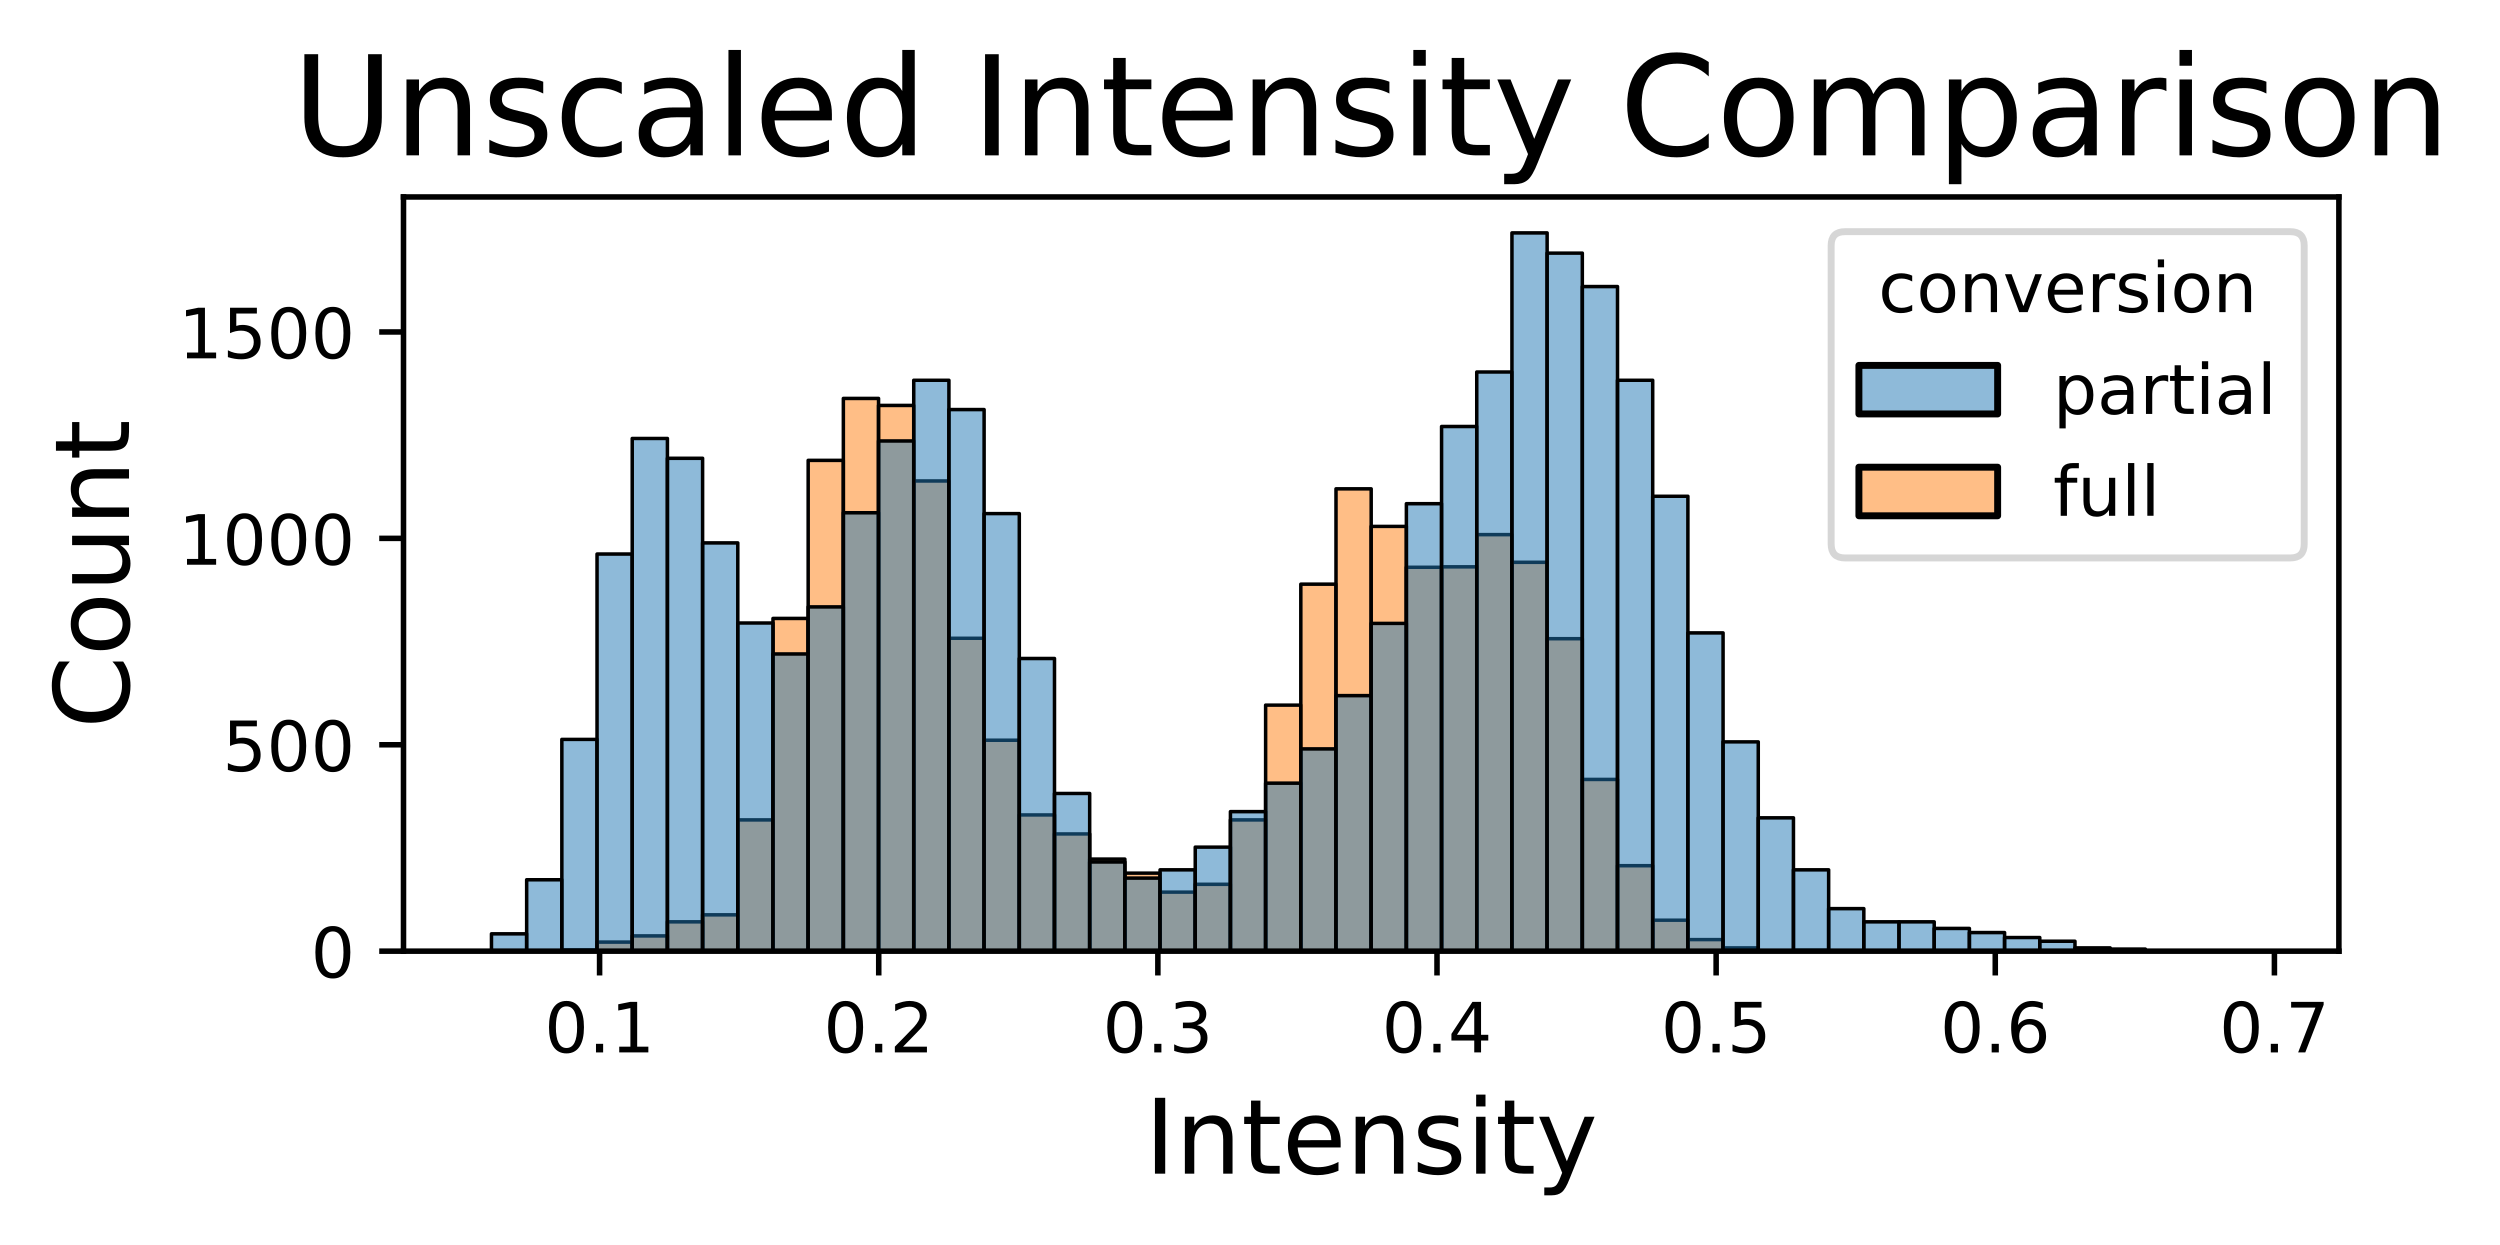 <?xml version="1.0" encoding="utf-8" standalone="no"?>
<!DOCTYPE svg PUBLIC "-//W3C//DTD SVG 1.1//EN"
  "http://www.w3.org/Graphics/SVG/1.1/DTD/svg11.dtd">
<!-- Created with matplotlib (https://matplotlib.org/) -->
<svg height="179.512pt" version="1.1" viewBox="0 0 360.394 179.512" width="360.394pt" xmlns="http://www.w3.org/2000/svg" xmlns:xlink="http://www.w3.org/1999/xlink">
 <defs>
  <style type="text/css">*{stroke-linecap:butt;stroke-linejoin:round;}</style>
 </defs>
 <g id="figure_1">
  <g id="patch_1">
   <path d="M 0 179.512 
L 360.394 179.512 
L 360.394 0 
L 0 0 
z
" style="fill:#ffffff;"/>
  </g>
  <g id="axes_1">
   <g id="patch_2">
    <path d="M 58.167 137.117 
L 337.167 137.117 
L 337.167 28.397 
L 58.167 28.397 
z
" style="fill:#ffffff;"/>
   </g>
   <g id="patch_3">
    <path clip-path="url(#pcceae1258a)" d="M 70.849 137.117 
L 75.922 137.117 
L 75.922 137.117 
L 70.849 137.117 
z
" style="fill:#ff7f0e;fill-opacity:0.5;stroke:#000000;stroke-linejoin:miter;stroke-width:0.507;"/>
   </g>
   <g id="patch_4">
    <path clip-path="url(#pcceae1258a)" d="M 75.922 137.117 
L 80.994 137.117 
L 80.994 137.117 
L 75.922 137.117 
z
" style="fill:#ff7f0e;fill-opacity:0.5;stroke:#000000;stroke-linejoin:miter;stroke-width:0.507;"/>
   </g>
   <g id="patch_5">
    <path clip-path="url(#pcceae1258a)" d="M 80.994 137.117 
L 86.067 137.117 
L 86.067 136.938 
L 80.994 136.938 
z
" style="fill:#ff7f0e;fill-opacity:0.5;stroke:#000000;stroke-linejoin:miter;stroke-width:0.507;"/>
   </g>
   <g id="patch_6">
    <path clip-path="url(#pcceae1258a)" d="M 86.067 137.117 
L 91.14 137.117 
L 91.14 135.808 
L 86.067 135.808 
z
" style="fill:#ff7f0e;fill-opacity:0.5;stroke:#000000;stroke-linejoin:miter;stroke-width:0.507;"/>
   </g>
   <g id="patch_7">
    <path clip-path="url(#pcceae1258a)" d="M 91.14 137.117 
L 96.213 137.117 
L 96.213 134.915 
L 91.14 134.915 
z
" style="fill:#ff7f0e;fill-opacity:0.5;stroke:#000000;stroke-linejoin:miter;stroke-width:0.507;"/>
   </g>
   <g id="patch_8">
    <path clip-path="url(#pcceae1258a)" d="M 96.213 137.117 
L 101.285 137.117 
L 101.285 132.892 
L 96.213 132.892 
z
" style="fill:#ff7f0e;fill-opacity:0.5;stroke:#000000;stroke-linejoin:miter;stroke-width:0.507;"/>
   </g>
   <g id="patch_9">
    <path clip-path="url(#pcceae1258a)" d="M 101.285 137.117 
L 106.358 137.117 
L 106.358 131.88 
L 101.285 131.88 
z
" style="fill:#ff7f0e;fill-opacity:0.5;stroke:#000000;stroke-linejoin:miter;stroke-width:0.507;"/>
   </g>
   <g id="patch_10">
    <path clip-path="url(#pcceae1258a)" d="M 106.358 137.117 
L 111.431 137.117 
L 111.431 118.194 
L 106.358 118.194 
z
" style="fill:#ff7f0e;fill-opacity:0.5;stroke:#000000;stroke-linejoin:miter;stroke-width:0.507;"/>
   </g>
   <g id="patch_11">
    <path clip-path="url(#pcceae1258a)" d="M 111.431 137.117 
L 116.504 137.117 
L 116.504 89.154 
L 111.431 89.154 
z
" style="fill:#ff7f0e;fill-opacity:0.5;stroke:#000000;stroke-linejoin:miter;stroke-width:0.507;"/>
   </g>
   <g id="patch_12">
    <path clip-path="url(#pcceae1258a)" d="M 116.504 137.117 
L 121.576 137.117 
L 121.576 66.363 
L 116.504 66.363 
z
" style="fill:#ff7f0e;fill-opacity:0.5;stroke:#000000;stroke-linejoin:miter;stroke-width:0.507;"/>
   </g>
   <g id="patch_13">
    <path clip-path="url(#pcceae1258a)" d="M 121.576 137.117 
L 126.649 137.117 
L 126.649 57.436 
L 121.576 57.436 
z
" style="fill:#ff7f0e;fill-opacity:0.5;stroke:#000000;stroke-linejoin:miter;stroke-width:0.507;"/>
   </g>
   <g id="patch_14">
    <path clip-path="url(#pcceae1258a)" d="M 126.649 137.117 
L 131.722 137.117 
L 131.722 58.448 
L 126.649 58.448 
z
" style="fill:#ff7f0e;fill-opacity:0.5;stroke:#000000;stroke-linejoin:miter;stroke-width:0.507;"/>
   </g>
   <g id="patch_15">
    <path clip-path="url(#pcceae1258a)" d="M 131.722 137.117 
L 136.794 137.117 
L 136.794 69.338 
L 131.722 69.338 
z
" style="fill:#ff7f0e;fill-opacity:0.5;stroke:#000000;stroke-linejoin:miter;stroke-width:0.507;"/>
   </g>
   <g id="patch_16">
    <path clip-path="url(#pcceae1258a)" d="M 136.794 137.117 
L 141.867 137.117 
L 141.867 92.01 
L 136.794 92.01 
z
" style="fill:#ff7f0e;fill-opacity:0.5;stroke:#000000;stroke-linejoin:miter;stroke-width:0.507;"/>
   </g>
   <g id="patch_17">
    <path clip-path="url(#pcceae1258a)" d="M 141.867 137.117 
L 146.94 137.117 
L 146.94 106.709 
L 141.867 106.709 
z
" style="fill:#ff7f0e;fill-opacity:0.5;stroke:#000000;stroke-linejoin:miter;stroke-width:0.507;"/>
   </g>
   <g id="patch_18">
    <path clip-path="url(#pcceae1258a)" d="M 146.94 137.117 
L 152.013 137.117 
L 152.013 117.479 
L 146.94 117.479 
z
" style="fill:#ff7f0e;fill-opacity:0.5;stroke:#000000;stroke-linejoin:miter;stroke-width:0.507;"/>
   </g>
   <g id="patch_19">
    <path clip-path="url(#pcceae1258a)" d="M 152.013 137.117 
L 157.085 137.117 
L 157.085 120.217 
L 152.013 120.217 
z
" style="fill:#ff7f0e;fill-opacity:0.5;stroke:#000000;stroke-linejoin:miter;stroke-width:0.507;"/>
   </g>
   <g id="patch_20">
    <path clip-path="url(#pcceae1258a)" d="M 157.085 137.117 
L 162.158 137.117 
L 162.158 123.847 
L 157.085 123.847 
z
" style="fill:#ff7f0e;fill-opacity:0.5;stroke:#000000;stroke-linejoin:miter;stroke-width:0.507;"/>
   </g>
   <g id="patch_21">
    <path clip-path="url(#pcceae1258a)" d="M 162.158 137.117 
L 167.231 137.117 
L 167.231 125.87 
L 162.158 125.87 
z
" style="fill:#ff7f0e;fill-opacity:0.5;stroke:#000000;stroke-linejoin:miter;stroke-width:0.507;"/>
   </g>
   <g id="patch_22">
    <path clip-path="url(#pcceae1258a)" d="M 167.231 137.117 
L 172.304 137.117 
L 172.304 128.607 
L 167.231 128.607 
z
" style="fill:#ff7f0e;fill-opacity:0.5;stroke:#000000;stroke-linejoin:miter;stroke-width:0.507;"/>
   </g>
   <g id="patch_23">
    <path clip-path="url(#pcceae1258a)" d="M 172.304 137.117 
L 177.376 137.117 
L 177.376 127.477 
L 172.304 127.477 
z
" style="fill:#ff7f0e;fill-opacity:0.5;stroke:#000000;stroke-linejoin:miter;stroke-width:0.507;"/>
   </g>
   <g id="patch_24">
    <path clip-path="url(#pcceae1258a)" d="M 177.376 137.117 
L 182.449 137.117 
L 182.449 118.194 
L 177.376 118.194 
z
" style="fill:#ff7f0e;fill-opacity:0.5;stroke:#000000;stroke-linejoin:miter;stroke-width:0.507;"/>
   </g>
   <g id="patch_25">
    <path clip-path="url(#pcceae1258a)" d="M 182.449 137.117 
L 187.522 137.117 
L 187.522 101.65 
L 182.449 101.65 
z
" style="fill:#ff7f0e;fill-opacity:0.5;stroke:#000000;stroke-linejoin:miter;stroke-width:0.507;"/>
   </g>
   <g id="patch_26">
    <path clip-path="url(#pcceae1258a)" d="M 187.522 137.117 
L 192.594 137.117 
L 192.594 84.215 
L 187.522 84.215 
z
" style="fill:#ff7f0e;fill-opacity:0.5;stroke:#000000;stroke-linejoin:miter;stroke-width:0.507;"/>
   </g>
   <g id="patch_27">
    <path clip-path="url(#pcceae1258a)" d="M 192.594 137.117 
L 197.667 137.117 
L 197.667 70.469 
L 192.594 70.469 
z
" style="fill:#ff7f0e;fill-opacity:0.5;stroke:#000000;stroke-linejoin:miter;stroke-width:0.507;"/>
   </g>
   <g id="patch_28">
    <path clip-path="url(#pcceae1258a)" d="M 197.667 137.117 
L 202.74 137.117 
L 202.74 75.884 
L 197.667 75.884 
z
" style="fill:#ff7f0e;fill-opacity:0.5;stroke:#000000;stroke-linejoin:miter;stroke-width:0.507;"/>
   </g>
   <g id="patch_29">
    <path clip-path="url(#pcceae1258a)" d="M 202.74 137.117 
L 207.813 137.117 
L 207.813 81.775 
L 202.74 81.775 
z
" style="fill:#ff7f0e;fill-opacity:0.5;stroke:#000000;stroke-linejoin:miter;stroke-width:0.507;"/>
   </g>
   <g id="patch_30">
    <path clip-path="url(#pcceae1258a)" d="M 207.813 137.117 
L 212.885 137.117 
L 212.885 81.715 
L 207.813 81.715 
z
" style="fill:#ff7f0e;fill-opacity:0.5;stroke:#000000;stroke-linejoin:miter;stroke-width:0.507;"/>
   </g>
   <g id="patch_31">
    <path clip-path="url(#pcceae1258a)" d="M 212.885 137.117 
L 217.958 137.117 
L 217.958 77.074 
L 212.885 77.074 
z
" style="fill:#ff7f0e;fill-opacity:0.5;stroke:#000000;stroke-linejoin:miter;stroke-width:0.507;"/>
   </g>
   <g id="patch_32">
    <path clip-path="url(#pcceae1258a)" d="M 217.958 137.117 
L 223.031 137.117 
L 223.031 81.061 
L 217.958 81.061 
z
" style="fill:#ff7f0e;fill-opacity:0.5;stroke:#000000;stroke-linejoin:miter;stroke-width:0.507;"/>
   </g>
   <g id="patch_33">
    <path clip-path="url(#pcceae1258a)" d="M 223.031 137.117 
L 228.104 137.117 
L 228.104 92.07 
L 223.031 92.07 
z
" style="fill:#ff7f0e;fill-opacity:0.5;stroke:#000000;stroke-linejoin:miter;stroke-width:0.507;"/>
   </g>
   <g id="patch_34">
    <path clip-path="url(#pcceae1258a)" d="M 228.104 137.117 
L 233.176 137.117 
L 233.176 112.362 
L 228.104 112.362 
z
" style="fill:#ff7f0e;fill-opacity:0.5;stroke:#000000;stroke-linejoin:miter;stroke-width:0.507;"/>
   </g>
   <g id="patch_35">
    <path clip-path="url(#pcceae1258a)" d="M 233.176 137.117 
L 238.249 137.117 
L 238.249 124.799 
L 233.176 124.799 
z
" style="fill:#ff7f0e;fill-opacity:0.5;stroke:#000000;stroke-linejoin:miter;stroke-width:0.507;"/>
   </g>
   <g id="patch_36">
    <path clip-path="url(#pcceae1258a)" d="M 238.249 137.117 
L 243.322 137.117 
L 243.322 132.654 
L 238.249 132.654 
z
" style="fill:#ff7f0e;fill-opacity:0.5;stroke:#000000;stroke-linejoin:miter;stroke-width:0.507;"/>
   </g>
   <g id="patch_37">
    <path clip-path="url(#pcceae1258a)" d="M 243.322 137.117 
L 248.394 137.117 
L 248.394 135.451 
L 243.322 135.451 
z
" style="fill:#ff7f0e;fill-opacity:0.5;stroke:#000000;stroke-linejoin:miter;stroke-width:0.507;"/>
   </g>
   <g id="patch_38">
    <path clip-path="url(#pcceae1258a)" d="M 248.394 137.117 
L 253.467 137.117 
L 253.467 136.641 
L 248.394 136.641 
z
" style="fill:#ff7f0e;fill-opacity:0.5;stroke:#000000;stroke-linejoin:miter;stroke-width:0.507;"/>
   </g>
   <g id="patch_39">
    <path clip-path="url(#pcceae1258a)" d="M 253.467 137.117 
L 258.54 137.117 
L 258.54 137.057 
L 253.467 137.057 
z
" style="fill:#ff7f0e;fill-opacity:0.5;stroke:#000000;stroke-linejoin:miter;stroke-width:0.507;"/>
   </g>
   <g id="patch_40">
    <path clip-path="url(#pcceae1258a)" d="M 258.54 137.117 
L 263.613 137.117 
L 263.613 136.998 
L 258.54 136.998 
z
" style="fill:#ff7f0e;fill-opacity:0.5;stroke:#000000;stroke-linejoin:miter;stroke-width:0.507;"/>
   </g>
   <g id="patch_41">
    <path clip-path="url(#pcceae1258a)" d="M 263.613 137.117 
L 268.685 137.117 
L 268.685 137.117 
L 263.613 137.117 
z
" style="fill:#ff7f0e;fill-opacity:0.5;stroke:#000000;stroke-linejoin:miter;stroke-width:0.507;"/>
   </g>
   <g id="patch_42">
    <path clip-path="url(#pcceae1258a)" d="M 268.685 137.117 
L 273.758 137.117 
L 273.758 137.117 
L 268.685 137.117 
z
" style="fill:#ff7f0e;fill-opacity:0.5;stroke:#000000;stroke-linejoin:miter;stroke-width:0.507;"/>
   </g>
   <g id="patch_43">
    <path clip-path="url(#pcceae1258a)" d="M 273.758 137.117 
L 278.831 137.117 
L 278.831 137.117 
L 273.758 137.117 
z
" style="fill:#ff7f0e;fill-opacity:0.5;stroke:#000000;stroke-linejoin:miter;stroke-width:0.507;"/>
   </g>
   <g id="patch_44">
    <path clip-path="url(#pcceae1258a)" d="M 278.831 137.117 
L 283.904 137.117 
L 283.904 137.117 
L 278.831 137.117 
z
" style="fill:#ff7f0e;fill-opacity:0.5;stroke:#000000;stroke-linejoin:miter;stroke-width:0.507;"/>
   </g>
   <g id="patch_45">
    <path clip-path="url(#pcceae1258a)" d="M 283.904 137.117 
L 288.976 137.117 
L 288.976 137.057 
L 283.904 137.057 
z
" style="fill:#ff7f0e;fill-opacity:0.5;stroke:#000000;stroke-linejoin:miter;stroke-width:0.507;"/>
   </g>
   <g id="patch_46">
    <path clip-path="url(#pcceae1258a)" d="M 288.976 137.117 
L 294.049 137.117 
L 294.049 137.117 
L 288.976 137.117 
z
" style="fill:#ff7f0e;fill-opacity:0.5;stroke:#000000;stroke-linejoin:miter;stroke-width:0.507;"/>
   </g>
   <g id="patch_47">
    <path clip-path="url(#pcceae1258a)" d="M 294.049 137.117 
L 299.122 137.117 
L 299.122 137.117 
L 294.049 137.117 
z
" style="fill:#ff7f0e;fill-opacity:0.5;stroke:#000000;stroke-linejoin:miter;stroke-width:0.507;"/>
   </g>
   <g id="patch_48">
    <path clip-path="url(#pcceae1258a)" d="M 299.122 137.117 
L 304.194 137.117 
L 304.194 137.117 
L 299.122 137.117 
z
" style="fill:#ff7f0e;fill-opacity:0.5;stroke:#000000;stroke-linejoin:miter;stroke-width:0.507;"/>
   </g>
   <g id="patch_49">
    <path clip-path="url(#pcceae1258a)" d="M 304.194 137.117 
L 309.267 137.117 
L 309.267 137.117 
L 304.194 137.117 
z
" style="fill:#ff7f0e;fill-opacity:0.5;stroke:#000000;stroke-linejoin:miter;stroke-width:0.507;"/>
   </g>
   <g id="patch_50">
    <path clip-path="url(#pcceae1258a)" d="M 309.267 137.117 
L 314.34 137.117 
L 314.34 137.117 
L 309.267 137.117 
z
" style="fill:#ff7f0e;fill-opacity:0.5;stroke:#000000;stroke-linejoin:miter;stroke-width:0.507;"/>
   </g>
   <g id="patch_51">
    <path clip-path="url(#pcceae1258a)" d="M 314.34 137.117 
L 319.413 137.117 
L 319.413 137.117 
L 314.34 137.117 
z
" style="fill:#ff7f0e;fill-opacity:0.5;stroke:#000000;stroke-linejoin:miter;stroke-width:0.507;"/>
   </g>
   <g id="patch_52">
    <path clip-path="url(#pcceae1258a)" d="M 319.413 137.117 
L 324.485 137.117 
L 324.485 137.117 
L 319.413 137.117 
z
" style="fill:#ff7f0e;fill-opacity:0.5;stroke:#000000;stroke-linejoin:miter;stroke-width:0.507;"/>
   </g>
   <g id="patch_53">
    <path clip-path="url(#pcceae1258a)" d="M 70.849 137.117 
L 75.922 137.117 
L 75.922 134.618 
L 70.849 134.618 
z
" style="fill:#1f77b4;fill-opacity:0.5;stroke:#000000;stroke-linejoin:miter;stroke-width:0.507;"/>
   </g>
   <g id="patch_54">
    <path clip-path="url(#pcceae1258a)" d="M 75.922 137.117 
L 80.994 137.117 
L 80.994 126.822 
L 75.922 126.822 
z
" style="fill:#1f77b4;fill-opacity:0.5;stroke:#000000;stroke-linejoin:miter;stroke-width:0.507;"/>
   </g>
   <g id="patch_55">
    <path clip-path="url(#pcceae1258a)" d="M 80.994 137.117 
L 86.067 137.117 
L 86.067 106.59 
L 80.994 106.59 
z
" style="fill:#1f77b4;fill-opacity:0.5;stroke:#000000;stroke-linejoin:miter;stroke-width:0.507;"/>
   </g>
   <g id="patch_56">
    <path clip-path="url(#pcceae1258a)" d="M 86.067 137.117 
L 91.14 137.117 
L 91.14 79.871 
L 86.067 79.871 
z
" style="fill:#1f77b4;fill-opacity:0.5;stroke:#000000;stroke-linejoin:miter;stroke-width:0.507;"/>
   </g>
   <g id="patch_57">
    <path clip-path="url(#pcceae1258a)" d="M 91.14 137.117 
L 96.213 137.117 
L 96.213 63.209 
L 91.14 63.209 
z
" style="fill:#1f77b4;fill-opacity:0.5;stroke:#000000;stroke-linejoin:miter;stroke-width:0.507;"/>
   </g>
   <g id="patch_58">
    <path clip-path="url(#pcceae1258a)" d="M 96.213 137.117 
L 101.285 137.117 
L 101.285 66.065 
L 96.213 66.065 
z
" style="fill:#1f77b4;fill-opacity:0.5;stroke:#000000;stroke-linejoin:miter;stroke-width:0.507;"/>
   </g>
   <g id="patch_59">
    <path clip-path="url(#pcceae1258a)" d="M 101.285 137.117 
L 106.358 137.117 
L 106.358 78.264 
L 101.285 78.264 
z
" style="fill:#1f77b4;fill-opacity:0.5;stroke:#000000;stroke-linejoin:miter;stroke-width:0.507;"/>
   </g>
   <g id="patch_60">
    <path clip-path="url(#pcceae1258a)" d="M 106.358 137.117 
L 111.431 137.117 
L 111.431 89.809 
L 106.358 89.809 
z
" style="fill:#1f77b4;fill-opacity:0.5;stroke:#000000;stroke-linejoin:miter;stroke-width:0.507;"/>
   </g>
   <g id="patch_61">
    <path clip-path="url(#pcceae1258a)" d="M 111.431 137.117 
L 116.504 137.117 
L 116.504 94.272 
L 111.431 94.272 
z
" style="fill:#1f77b4;fill-opacity:0.5;stroke:#000000;stroke-linejoin:miter;stroke-width:0.507;"/>
   </g>
   <g id="patch_62">
    <path clip-path="url(#pcceae1258a)" d="M 116.504 137.117 
L 121.576 137.117 
L 121.576 87.488 
L 116.504 87.488 
z
" style="fill:#1f77b4;fill-opacity:0.5;stroke:#000000;stroke-linejoin:miter;stroke-width:0.507;"/>
   </g>
   <g id="patch_63">
    <path clip-path="url(#pcceae1258a)" d="M 121.576 137.117 
L 126.649 137.117 
L 126.649 73.92 
L 121.576 73.92 
z
" style="fill:#1f77b4;fill-opacity:0.5;stroke:#000000;stroke-linejoin:miter;stroke-width:0.507;"/>
   </g>
   <g id="patch_64">
    <path clip-path="url(#pcceae1258a)" d="M 126.649 137.117 
L 131.722 137.117 
L 131.722 63.566 
L 126.649 63.566 
z
" style="fill:#1f77b4;fill-opacity:0.5;stroke:#000000;stroke-linejoin:miter;stroke-width:0.507;"/>
   </g>
   <g id="patch_65">
    <path clip-path="url(#pcceae1258a)" d="M 131.722 137.117 
L 136.794 137.117 
L 136.794 54.818 
L 131.722 54.818 
z
" style="fill:#1f77b4;fill-opacity:0.5;stroke:#000000;stroke-linejoin:miter;stroke-width:0.507;"/>
   </g>
   <g id="patch_66">
    <path clip-path="url(#pcceae1258a)" d="M 136.794 137.117 
L 141.867 137.117 
L 141.867 59.043 
L 136.794 59.043 
z
" style="fill:#1f77b4;fill-opacity:0.5;stroke:#000000;stroke-linejoin:miter;stroke-width:0.507;"/>
   </g>
   <g id="patch_67">
    <path clip-path="url(#pcceae1258a)" d="M 141.867 137.117 
L 146.94 137.117 
L 146.94 74.039 
L 141.867 74.039 
z
" style="fill:#1f77b4;fill-opacity:0.5;stroke:#000000;stroke-linejoin:miter;stroke-width:0.507;"/>
   </g>
   <g id="patch_68">
    <path clip-path="url(#pcceae1258a)" d="M 146.94 137.117 
L 152.013 137.117 
L 152.013 94.926 
L 146.94 94.926 
z
" style="fill:#1f77b4;fill-opacity:0.5;stroke:#000000;stroke-linejoin:miter;stroke-width:0.507;"/>
   </g>
   <g id="patch_69">
    <path clip-path="url(#pcceae1258a)" d="M 152.013 137.117 
L 157.085 137.117 
L 157.085 114.385 
L 152.013 114.385 
z
" style="fill:#1f77b4;fill-opacity:0.5;stroke:#000000;stroke-linejoin:miter;stroke-width:0.507;"/>
   </g>
   <g id="patch_70">
    <path clip-path="url(#pcceae1258a)" d="M 157.085 137.117 
L 162.158 137.117 
L 162.158 124.263 
L 157.085 124.263 
z
" style="fill:#1f77b4;fill-opacity:0.5;stroke:#000000;stroke-linejoin:miter;stroke-width:0.507;"/>
   </g>
   <g id="patch_71">
    <path clip-path="url(#pcceae1258a)" d="M 162.158 137.117 
L 167.231 137.117 
L 167.231 126.584 
L 162.158 126.584 
z
" style="fill:#1f77b4;fill-opacity:0.5;stroke:#000000;stroke-linejoin:miter;stroke-width:0.507;"/>
   </g>
   <g id="patch_72">
    <path clip-path="url(#pcceae1258a)" d="M 167.231 137.117 
L 172.304 137.117 
L 172.304 125.394 
L 167.231 125.394 
z
" style="fill:#1f77b4;fill-opacity:0.5;stroke:#000000;stroke-linejoin:miter;stroke-width:0.507;"/>
   </g>
   <g id="patch_73">
    <path clip-path="url(#pcceae1258a)" d="M 172.304 137.117 
L 177.376 137.117 
L 177.376 122.121 
L 172.304 122.121 
z
" style="fill:#1f77b4;fill-opacity:0.5;stroke:#000000;stroke-linejoin:miter;stroke-width:0.507;"/>
   </g>
   <g id="patch_74">
    <path clip-path="url(#pcceae1258a)" d="M 177.376 137.117 
L 182.449 137.117 
L 182.449 117.003 
L 177.376 117.003 
z
" style="fill:#1f77b4;fill-opacity:0.5;stroke:#000000;stroke-linejoin:miter;stroke-width:0.507;"/>
   </g>
   <g id="patch_75">
    <path clip-path="url(#pcceae1258a)" d="M 182.449 137.117 
L 187.522 137.117 
L 187.522 112.897 
L 182.449 112.897 
z
" style="fill:#1f77b4;fill-opacity:0.5;stroke:#000000;stroke-linejoin:miter;stroke-width:0.507;"/>
   </g>
   <g id="patch_76">
    <path clip-path="url(#pcceae1258a)" d="M 187.522 137.117 
L 192.594 137.117 
L 192.594 107.958 
L 187.522 107.958 
z
" style="fill:#1f77b4;fill-opacity:0.5;stroke:#000000;stroke-linejoin:miter;stroke-width:0.507;"/>
   </g>
   <g id="patch_77">
    <path clip-path="url(#pcceae1258a)" d="M 192.594 137.117 
L 197.667 137.117 
L 197.667 100.282 
L 192.594 100.282 
z
" style="fill:#1f77b4;fill-opacity:0.5;stroke:#000000;stroke-linejoin:miter;stroke-width:0.507;"/>
   </g>
   <g id="patch_78">
    <path clip-path="url(#pcceae1258a)" d="M 197.667 137.117 
L 202.74 137.117 
L 202.74 89.868 
L 197.667 89.868 
z
" style="fill:#1f77b4;fill-opacity:0.5;stroke:#000000;stroke-linejoin:miter;stroke-width:0.507;"/>
   </g>
   <g id="patch_79">
    <path clip-path="url(#pcceae1258a)" d="M 202.74 137.117 
L 207.813 137.117 
L 207.813 72.611 
L 202.74 72.611 
z
" style="fill:#1f77b4;fill-opacity:0.5;stroke:#000000;stroke-linejoin:miter;stroke-width:0.507;"/>
   </g>
   <g id="patch_80">
    <path clip-path="url(#pcceae1258a)" d="M 207.813 137.117 
L 212.885 137.117 
L 212.885 61.483 
L 207.813 61.483 
z
" style="fill:#1f77b4;fill-opacity:0.5;stroke:#000000;stroke-linejoin:miter;stroke-width:0.507;"/>
   </g>
   <g id="patch_81">
    <path clip-path="url(#pcceae1258a)" d="M 212.885 137.117 
L 217.958 137.117 
L 217.958 53.628 
L 212.885 53.628 
z
" style="fill:#1f77b4;fill-opacity:0.5;stroke:#000000;stroke-linejoin:miter;stroke-width:0.507;"/>
   </g>
   <g id="patch_82">
    <path clip-path="url(#pcceae1258a)" d="M 217.958 137.117 
L 223.031 137.117 
L 223.031 33.574 
L 217.958 33.574 
z
" style="fill:#1f77b4;fill-opacity:0.5;stroke:#000000;stroke-linejoin:miter;stroke-width:0.507;"/>
   </g>
   <g id="patch_83">
    <path clip-path="url(#pcceae1258a)" d="M 223.031 137.117 
L 228.104 137.117 
L 228.104 36.49 
L 223.031 36.49 
z
" style="fill:#1f77b4;fill-opacity:0.5;stroke:#000000;stroke-linejoin:miter;stroke-width:0.507;"/>
   </g>
   <g id="patch_84">
    <path clip-path="url(#pcceae1258a)" d="M 228.104 137.117 
L 233.176 137.117 
L 233.176 41.31 
L 228.104 41.31 
z
" style="fill:#1f77b4;fill-opacity:0.5;stroke:#000000;stroke-linejoin:miter;stroke-width:0.507;"/>
   </g>
   <g id="patch_85">
    <path clip-path="url(#pcceae1258a)" d="M 233.176 137.117 
L 238.249 137.117 
L 238.249 54.818 
L 233.176 54.818 
z
" style="fill:#1f77b4;fill-opacity:0.5;stroke:#000000;stroke-linejoin:miter;stroke-width:0.507;"/>
   </g>
   <g id="patch_86">
    <path clip-path="url(#pcceae1258a)" d="M 238.249 137.117 
L 243.322 137.117 
L 243.322 71.54 
L 238.249 71.54 
z
" style="fill:#1f77b4;fill-opacity:0.5;stroke:#000000;stroke-linejoin:miter;stroke-width:0.507;"/>
   </g>
   <g id="patch_87">
    <path clip-path="url(#pcceae1258a)" d="M 243.322 137.117 
L 248.394 137.117 
L 248.394 91.237 
L 243.322 91.237 
z
" style="fill:#1f77b4;fill-opacity:0.5;stroke:#000000;stroke-linejoin:miter;stroke-width:0.507;"/>
   </g>
   <g id="patch_88">
    <path clip-path="url(#pcceae1258a)" d="M 248.394 137.117 
L 253.467 137.117 
L 253.467 106.947 
L 248.394 106.947 
z
" style="fill:#1f77b4;fill-opacity:0.5;stroke:#000000;stroke-linejoin:miter;stroke-width:0.507;"/>
   </g>
   <g id="patch_89">
    <path clip-path="url(#pcceae1258a)" d="M 253.467 137.117 
L 258.54 137.117 
L 258.54 117.896 
L 253.467 117.896 
z
" style="fill:#1f77b4;fill-opacity:0.5;stroke:#000000;stroke-linejoin:miter;stroke-width:0.507;"/>
   </g>
   <g id="patch_90">
    <path clip-path="url(#pcceae1258a)" d="M 258.54 137.117 
L 263.613 137.117 
L 263.613 125.394 
L 258.54 125.394 
z
" style="fill:#1f77b4;fill-opacity:0.5;stroke:#000000;stroke-linejoin:miter;stroke-width:0.507;"/>
   </g>
   <g id="patch_91">
    <path clip-path="url(#pcceae1258a)" d="M 263.613 137.117 
L 268.685 137.117 
L 268.685 130.988 
L 263.613 130.988 
z
" style="fill:#1f77b4;fill-opacity:0.5;stroke:#000000;stroke-linejoin:miter;stroke-width:0.507;"/>
   </g>
   <g id="patch_92">
    <path clip-path="url(#pcceae1258a)" d="M 268.685 137.117 
L 273.758 137.117 
L 273.758 132.892 
L 268.685 132.892 
z
" style="fill:#1f77b4;fill-opacity:0.5;stroke:#000000;stroke-linejoin:miter;stroke-width:0.507;"/>
   </g>
   <g id="patch_93">
    <path clip-path="url(#pcceae1258a)" d="M 273.758 137.117 
L 278.831 137.117 
L 278.831 132.892 
L 273.758 132.892 
z
" style="fill:#1f77b4;fill-opacity:0.5;stroke:#000000;stroke-linejoin:miter;stroke-width:0.507;"/>
   </g>
   <g id="patch_94">
    <path clip-path="url(#pcceae1258a)" d="M 278.831 137.117 
L 283.904 137.117 
L 283.904 133.844 
L 278.831 133.844 
z
" style="fill:#1f77b4;fill-opacity:0.5;stroke:#000000;stroke-linejoin:miter;stroke-width:0.507;"/>
   </g>
   <g id="patch_95">
    <path clip-path="url(#pcceae1258a)" d="M 283.904 137.117 
L 288.976 137.117 
L 288.976 134.439 
L 283.904 134.439 
z
" style="fill:#1f77b4;fill-opacity:0.5;stroke:#000000;stroke-linejoin:miter;stroke-width:0.507;"/>
   </g>
   <g id="patch_96">
    <path clip-path="url(#pcceae1258a)" d="M 288.976 137.117 
L 294.049 137.117 
L 294.049 135.153 
L 288.976 135.153 
z
" style="fill:#1f77b4;fill-opacity:0.5;stroke:#000000;stroke-linejoin:miter;stroke-width:0.507;"/>
   </g>
   <g id="patch_97">
    <path clip-path="url(#pcceae1258a)" d="M 294.049 137.117 
L 299.122 137.117 
L 299.122 135.689 
L 294.049 135.689 
z
" style="fill:#1f77b4;fill-opacity:0.5;stroke:#000000;stroke-linejoin:miter;stroke-width:0.507;"/>
   </g>
   <g id="patch_98">
    <path clip-path="url(#pcceae1258a)" d="M 299.122 137.117 
L 304.194 137.117 
L 304.194 136.641 
L 299.122 136.641 
z
" style="fill:#1f77b4;fill-opacity:0.5;stroke:#000000;stroke-linejoin:miter;stroke-width:0.507;"/>
   </g>
   <g id="patch_99">
    <path clip-path="url(#pcceae1258a)" d="M 304.194 137.117 
L 309.267 137.117 
L 309.267 136.819 
L 304.194 136.819 
z
" style="fill:#1f77b4;fill-opacity:0.5;stroke:#000000;stroke-linejoin:miter;stroke-width:0.507;"/>
   </g>
   <g id="patch_100">
    <path clip-path="url(#pcceae1258a)" d="M 309.267 137.117 
L 314.34 137.117 
L 314.34 137.057 
L 309.267 137.057 
z
" style="fill:#1f77b4;fill-opacity:0.5;stroke:#000000;stroke-linejoin:miter;stroke-width:0.507;"/>
   </g>
   <g id="patch_101">
    <path clip-path="url(#pcceae1258a)" d="M 314.34 137.117 
L 319.413 137.117 
L 319.413 137.057 
L 314.34 137.057 
z
" style="fill:#1f77b4;fill-opacity:0.5;stroke:#000000;stroke-linejoin:miter;stroke-width:0.507;"/>
   </g>
   <g id="patch_102">
    <path clip-path="url(#pcceae1258a)" d="M 319.413 137.117 
L 324.485 137.117 
L 324.485 137.057 
L 319.413 137.057 
z
" style="fill:#1f77b4;fill-opacity:0.5;stroke:#000000;stroke-linejoin:miter;stroke-width:0.507;"/>
   </g>
   <g id="matplotlib.axis_1">
    <g id="xtick_1">
     <g id="line2d_1">
      <defs>
       <path d="M 0 0 
L 0 3.5 
" id="mf1d268f374" style="stroke:#000000;stroke-width:0.8;"/>
      </defs>
      <g>
       <use style="stroke:#000000;stroke-width:0.8;" x="86.435" xlink:href="#mf1d268f374" y="137.117"/>
      </g>
     </g>
     <g id="text_1">
      <!-- 0.1 -->
      <g transform="translate(78.484 151.715)scale(0.1 -0.1)">
       <defs>
        <path d="M 31.781 66.406 
Q 24.172 66.406 20.328 58.906 
Q 16.5 51.422 16.5 36.375 
Q 16.5 21.391 20.328 13.891 
Q 24.172 6.391 31.781 6.391 
Q 39.453 6.391 43.281 13.891 
Q 47.125 21.391 47.125 36.375 
Q 47.125 51.422 43.281 58.906 
Q 39.453 66.406 31.781 66.406 
z
M 31.781 74.219 
Q 44.047 74.219 50.516 64.516 
Q 56.984 54.828 56.984 36.375 
Q 56.984 17.969 50.516 8.266 
Q 44.047 -1.422 31.781 -1.422 
Q 19.531 -1.422 13.062 8.266 
Q 6.594 17.969 6.594 36.375 
Q 6.594 54.828 13.062 64.516 
Q 19.531 74.219 31.781 74.219 
z
" id="DejaVuSans-48"/>
        <path d="M 10.688 12.406 
L 21 12.406 
L 21 0 
L 10.688 0 
z
" id="DejaVuSans-46"/>
        <path d="M 12.406 8.297 
L 28.516 8.297 
L 28.516 63.922 
L 10.984 60.406 
L 10.984 69.391 
L 28.422 72.906 
L 38.281 72.906 
L 38.281 8.297 
L 54.391 8.297 
L 54.391 0 
L 12.406 0 
z
" id="DejaVuSans-49"/>
       </defs>
       <use xlink:href="#DejaVuSans-48"/>
       <use x="63.623" xlink:href="#DejaVuSans-46"/>
       <use x="95.41" xlink:href="#DejaVuSans-49"/>
      </g>
     </g>
    </g>
    <g id="xtick_2">
     <g id="line2d_2">
      <g>
       <use style="stroke:#000000;stroke-width:0.8;" x="126.675" xlink:href="#mf1d268f374" y="137.117"/>
      </g>
     </g>
     <g id="text_2">
      <!-- 0.2 -->
      <g transform="translate(118.724 151.715)scale(0.1 -0.1)">
       <defs>
        <path d="M 19.188 8.297 
L 53.609 8.297 
L 53.609 0 
L 7.328 0 
L 7.328 8.297 
Q 12.938 14.109 22.625 23.891 
Q 32.328 33.688 34.812 36.531 
Q 39.547 41.844 41.422 45.531 
Q 43.312 49.219 43.312 52.781 
Q 43.312 58.594 39.234 62.25 
Q 35.156 65.922 28.609 65.922 
Q 23.969 65.922 18.812 64.312 
Q 13.672 62.703 7.812 59.422 
L 7.812 69.391 
Q 13.766 71.781 18.938 73 
Q 24.125 74.219 28.422 74.219 
Q 39.75 74.219 46.484 68.547 
Q 53.219 62.891 53.219 53.422 
Q 53.219 48.922 51.531 44.891 
Q 49.859 40.875 45.406 35.406 
Q 44.188 33.984 37.641 27.219 
Q 31.109 20.453 19.188 8.297 
z
" id="DejaVuSans-50"/>
       </defs>
       <use xlink:href="#DejaVuSans-48"/>
       <use x="63.623" xlink:href="#DejaVuSans-46"/>
       <use x="95.41" xlink:href="#DejaVuSans-50"/>
      </g>
     </g>
    </g>
    <g id="xtick_3">
     <g id="line2d_3">
      <g>
       <use style="stroke:#000000;stroke-width:0.8;" x="166.915" xlink:href="#mf1d268f374" y="137.117"/>
      </g>
     </g>
     <g id="text_3">
      <!-- 0.3 -->
      <g transform="translate(158.963 151.715)scale(0.1 -0.1)">
       <defs>
        <path d="M 40.578 39.312 
Q 47.656 37.797 51.625 33 
Q 55.609 28.219 55.609 21.188 
Q 55.609 10.406 48.188 4.484 
Q 40.766 -1.422 27.094 -1.422 
Q 22.516 -1.422 17.656 -0.516 
Q 12.797 0.391 7.625 2.203 
L 7.625 11.719 
Q 11.719 9.328 16.594 8.109 
Q 21.484 6.891 26.812 6.891 
Q 36.078 6.891 40.938 10.547 
Q 45.797 14.203 45.797 21.188 
Q 45.797 27.641 41.281 31.266 
Q 36.766 34.906 28.719 34.906 
L 20.219 34.906 
L 20.219 43.016 
L 29.109 43.016 
Q 36.375 43.016 40.234 45.922 
Q 44.094 48.828 44.094 54.297 
Q 44.094 59.906 40.109 62.906 
Q 36.141 65.922 28.719 65.922 
Q 24.656 65.922 20.016 65.031 
Q 15.375 64.156 9.812 62.312 
L 9.812 71.094 
Q 15.438 72.656 20.344 73.438 
Q 25.25 74.219 29.594 74.219 
Q 40.828 74.219 47.359 69.109 
Q 53.906 64.016 53.906 55.328 
Q 53.906 49.266 50.438 45.094 
Q 46.969 40.922 40.578 39.312 
z
" id="DejaVuSans-51"/>
       </defs>
       <use xlink:href="#DejaVuSans-48"/>
       <use x="63.623" xlink:href="#DejaVuSans-46"/>
       <use x="95.41" xlink:href="#DejaVuSans-51"/>
      </g>
     </g>
    </g>
    <g id="xtick_4">
     <g id="line2d_4">
      <g>
       <use style="stroke:#000000;stroke-width:0.8;" x="207.155" xlink:href="#mf1d268f374" y="137.117"/>
      </g>
     </g>
     <g id="text_4">
      <!-- 0.4 -->
      <g transform="translate(199.203 151.715)scale(0.1 -0.1)">
       <defs>
        <path d="M 37.797 64.312 
L 12.891 25.391 
L 37.797 25.391 
z
M 35.203 72.906 
L 47.609 72.906 
L 47.609 25.391 
L 58.016 25.391 
L 58.016 17.188 
L 47.609 17.188 
L 47.609 0 
L 37.797 0 
L 37.797 17.188 
L 4.891 17.188 
L 4.891 26.703 
z
" id="DejaVuSans-52"/>
       </defs>
       <use xlink:href="#DejaVuSans-48"/>
       <use x="63.623" xlink:href="#DejaVuSans-46"/>
       <use x="95.41" xlink:href="#DejaVuSans-52"/>
      </g>
     </g>
    </g>
    <g id="xtick_5">
     <g id="line2d_5">
      <g>
       <use style="stroke:#000000;stroke-width:0.8;" x="247.394" xlink:href="#mf1d268f374" y="137.117"/>
      </g>
     </g>
     <g id="text_5">
      <!-- 0.5 -->
      <g transform="translate(239.443 151.715)scale(0.1 -0.1)">
       <defs>
        <path d="M 10.797 72.906 
L 49.516 72.906 
L 49.516 64.594 
L 19.828 64.594 
L 19.828 46.734 
Q 21.969 47.469 24.109 47.828 
Q 26.266 48.188 28.422 48.188 
Q 40.625 48.188 47.75 41.5 
Q 54.891 34.812 54.891 23.391 
Q 54.891 11.625 47.562 5.094 
Q 40.234 -1.422 26.906 -1.422 
Q 22.312 -1.422 17.547 -0.641 
Q 12.797 0.141 7.719 1.703 
L 7.719 11.625 
Q 12.109 9.234 16.797 8.062 
Q 21.484 6.891 26.703 6.891 
Q 35.156 6.891 40.078 11.328 
Q 45.016 15.766 45.016 23.391 
Q 45.016 31 40.078 35.438 
Q 35.156 39.891 26.703 39.891 
Q 22.75 39.891 18.812 39.016 
Q 14.891 38.141 10.797 36.281 
z
" id="DejaVuSans-53"/>
       </defs>
       <use xlink:href="#DejaVuSans-48"/>
       <use x="63.623" xlink:href="#DejaVuSans-46"/>
       <use x="95.41" xlink:href="#DejaVuSans-53"/>
      </g>
     </g>
    </g>
    <g id="xtick_6">
     <g id="line2d_6">
      <g>
       <use style="stroke:#000000;stroke-width:0.8;" x="287.634" xlink:href="#mf1d268f374" y="137.117"/>
      </g>
     </g>
     <g id="text_6">
      <!-- 0.6 -->
      <g transform="translate(279.683 151.715)scale(0.1 -0.1)">
       <defs>
        <path d="M 33.016 40.375 
Q 26.375 40.375 22.484 35.828 
Q 18.609 31.297 18.609 23.391 
Q 18.609 15.531 22.484 10.953 
Q 26.375 6.391 33.016 6.391 
Q 39.656 6.391 43.531 10.953 
Q 47.406 15.531 47.406 23.391 
Q 47.406 31.297 43.531 35.828 
Q 39.656 40.375 33.016 40.375 
z
M 52.594 71.297 
L 52.594 62.312 
Q 48.875 64.062 45.094 64.984 
Q 41.312 65.922 37.594 65.922 
Q 27.828 65.922 22.672 59.328 
Q 17.531 52.734 16.797 39.406 
Q 19.672 43.656 24.016 45.922 
Q 28.375 48.188 33.594 48.188 
Q 44.578 48.188 50.953 41.516 
Q 57.328 34.859 57.328 23.391 
Q 57.328 12.156 50.688 5.359 
Q 44.047 -1.422 33.016 -1.422 
Q 20.359 -1.422 13.672 8.266 
Q 6.984 17.969 6.984 36.375 
Q 6.984 53.656 15.188 63.938 
Q 23.391 74.219 37.203 74.219 
Q 40.922 74.219 44.703 73.484 
Q 48.484 72.75 52.594 71.297 
z
" id="DejaVuSans-54"/>
       </defs>
       <use xlink:href="#DejaVuSans-48"/>
       <use x="63.623" xlink:href="#DejaVuSans-46"/>
       <use x="95.41" xlink:href="#DejaVuSans-54"/>
      </g>
     </g>
    </g>
    <g id="xtick_7">
     <g id="line2d_7">
      <g>
       <use style="stroke:#000000;stroke-width:0.8;" x="327.874" xlink:href="#mf1d268f374" y="137.117"/>
      </g>
     </g>
     <g id="text_7">
      <!-- 0.7 -->
      <g transform="translate(319.922 151.715)scale(0.1 -0.1)">
       <defs>
        <path d="M 8.203 72.906 
L 55.078 72.906 
L 55.078 68.703 
L 28.609 0 
L 18.312 0 
L 43.219 64.594 
L 8.203 64.594 
z
" id="DejaVuSans-55"/>
       </defs>
       <use xlink:href="#DejaVuSans-48"/>
       <use x="63.623" xlink:href="#DejaVuSans-46"/>
       <use x="95.41" xlink:href="#DejaVuSans-55"/>
      </g>
     </g>
    </g>
    <g id="text_8">
     <!-- Intensity -->
     <g transform="translate(165.023 169.193)scale(0.15 -0.15)">
      <defs>
       <path d="M 9.812 72.906 
L 19.672 72.906 
L 19.672 0 
L 9.812 0 
z
" id="DejaVuSans-73"/>
       <path d="M 54.891 33.016 
L 54.891 0 
L 45.906 0 
L 45.906 32.719 
Q 45.906 40.484 42.875 44.328 
Q 39.844 48.188 33.797 48.188 
Q 26.516 48.188 22.312 43.547 
Q 18.109 38.922 18.109 30.906 
L 18.109 0 
L 9.078 0 
L 9.078 54.688 
L 18.109 54.688 
L 18.109 46.188 
Q 21.344 51.125 25.703 53.562 
Q 30.078 56 35.797 56 
Q 45.219 56 50.047 50.172 
Q 54.891 44.344 54.891 33.016 
z
" id="DejaVuSans-110"/>
       <path d="M 18.312 70.219 
L 18.312 54.688 
L 36.812 54.688 
L 36.812 47.703 
L 18.312 47.703 
L 18.312 18.016 
Q 18.312 11.328 20.141 9.422 
Q 21.969 7.516 27.594 7.516 
L 36.812 7.516 
L 36.812 0 
L 27.594 0 
Q 17.188 0 13.234 3.875 
Q 9.281 7.766 9.281 18.016 
L 9.281 47.703 
L 2.688 47.703 
L 2.688 54.688 
L 9.281 54.688 
L 9.281 70.219 
z
" id="DejaVuSans-116"/>
       <path d="M 56.203 29.594 
L 56.203 25.203 
L 14.891 25.203 
Q 15.484 15.922 20.484 11.062 
Q 25.484 6.203 34.422 6.203 
Q 39.594 6.203 44.453 7.469 
Q 49.312 8.734 54.109 11.281 
L 54.109 2.781 
Q 49.266 0.734 44.188 -0.344 
Q 39.109 -1.422 33.891 -1.422 
Q 20.797 -1.422 13.156 6.188 
Q 5.516 13.812 5.516 26.812 
Q 5.516 40.234 12.766 48.109 
Q 20.016 56 32.328 56 
Q 43.359 56 49.781 48.891 
Q 56.203 41.797 56.203 29.594 
z
M 47.219 32.234 
Q 47.125 39.594 43.094 43.984 
Q 39.062 48.391 32.422 48.391 
Q 24.906 48.391 20.391 44.141 
Q 15.875 39.891 15.188 32.172 
z
" id="DejaVuSans-101"/>
       <path d="M 44.281 53.078 
L 44.281 44.578 
Q 40.484 46.531 36.375 47.5 
Q 32.281 48.484 27.875 48.484 
Q 21.188 48.484 17.844 46.438 
Q 14.5 44.391 14.5 40.281 
Q 14.5 37.156 16.891 35.375 
Q 19.281 33.594 26.516 31.984 
L 29.594 31.297 
Q 39.156 29.25 43.188 25.516 
Q 47.219 21.781 47.219 15.094 
Q 47.219 7.469 41.188 3.016 
Q 35.156 -1.422 24.609 -1.422 
Q 20.219 -1.422 15.453 -0.562 
Q 10.688 0.297 5.422 2 
L 5.422 11.281 
Q 10.406 8.688 15.234 7.391 
Q 20.062 6.109 24.812 6.109 
Q 31.156 6.109 34.562 8.281 
Q 37.984 10.453 37.984 14.406 
Q 37.984 18.062 35.516 20.016 
Q 33.062 21.969 24.703 23.781 
L 21.578 24.516 
Q 13.234 26.266 9.516 29.906 
Q 5.812 33.547 5.812 39.891 
Q 5.812 47.609 11.281 51.797 
Q 16.75 56 26.812 56 
Q 31.781 56 36.172 55.266 
Q 40.578 54.547 44.281 53.078 
z
" id="DejaVuSans-115"/>
       <path d="M 9.422 54.688 
L 18.406 54.688 
L 18.406 0 
L 9.422 0 
z
M 9.422 75.984 
L 18.406 75.984 
L 18.406 64.594 
L 9.422 64.594 
z
" id="DejaVuSans-105"/>
       <path d="M 32.172 -5.078 
Q 28.375 -14.844 24.75 -17.812 
Q 21.141 -20.797 15.094 -20.797 
L 7.906 -20.797 
L 7.906 -13.281 
L 13.188 -13.281 
Q 16.891 -13.281 18.938 -11.516 
Q 21 -9.766 23.484 -3.219 
L 25.094 0.875 
L 2.984 54.688 
L 12.5 54.688 
L 29.594 11.922 
L 46.688 54.688 
L 56.203 54.688 
z
" id="DejaVuSans-121"/>
      </defs>
      <use xlink:href="#DejaVuSans-73"/>
      <use x="29.492" xlink:href="#DejaVuSans-110"/>
      <use x="92.871" xlink:href="#DejaVuSans-116"/>
      <use x="132.08" xlink:href="#DejaVuSans-101"/>
      <use x="193.604" xlink:href="#DejaVuSans-110"/>
      <use x="256.982" xlink:href="#DejaVuSans-115"/>
      <use x="309.082" xlink:href="#DejaVuSans-105"/>
      <use x="336.865" xlink:href="#DejaVuSans-116"/>
      <use x="376.074" xlink:href="#DejaVuSans-121"/>
     </g>
    </g>
   </g>
   <g id="matplotlib.axis_2">
    <g id="ytick_1">
     <g id="line2d_8">
      <defs>
       <path d="M 0 0 
L -3.5 0 
" id="mb2b8daa856" style="stroke:#000000;stroke-width:0.8;"/>
      </defs>
      <g>
       <use style="stroke:#000000;stroke-width:0.8;" x="58.167" xlink:href="#mb2b8daa856" y="137.117"/>
      </g>
     </g>
     <g id="text_9">
      <!-- 0 -->
      <g transform="translate(44.805 140.916)scale(0.1 -0.1)">
       <use xlink:href="#DejaVuSans-48"/>
      </g>
     </g>
    </g>
    <g id="ytick_2">
     <g id="line2d_9">
      <g>
       <use style="stroke:#000000;stroke-width:0.8;" x="58.167" xlink:href="#mb2b8daa856" y="107.363"/>
      </g>
     </g>
     <g id="text_10">
      <!-- 500 -->
      <g transform="translate(32.08 111.162)scale(0.1 -0.1)">
       <use xlink:href="#DejaVuSans-53"/>
       <use x="63.623" xlink:href="#DejaVuSans-48"/>
       <use x="127.246" xlink:href="#DejaVuSans-48"/>
      </g>
     </g>
    </g>
    <g id="ytick_3">
     <g id="line2d_10">
      <g>
       <use style="stroke:#000000;stroke-width:0.8;" x="58.167" xlink:href="#mb2b8daa856" y="77.609"/>
      </g>
     </g>
     <g id="text_11">
      <!-- 1000 -->
      <g transform="translate(25.717 81.409)scale(0.1 -0.1)">
       <use xlink:href="#DejaVuSans-49"/>
       <use x="63.623" xlink:href="#DejaVuSans-48"/>
       <use x="127.246" xlink:href="#DejaVuSans-48"/>
       <use x="190.869" xlink:href="#DejaVuSans-48"/>
      </g>
     </g>
    </g>
    <g id="ytick_4">
     <g id="line2d_11">
      <g>
       <use style="stroke:#000000;stroke-width:0.8;" x="58.167" xlink:href="#mb2b8daa856" y="47.856"/>
      </g>
     </g>
     <g id="text_12">
      <!-- 1500 -->
      <g transform="translate(25.717 51.655)scale(0.1 -0.1)">
       <use xlink:href="#DejaVuSans-49"/>
       <use x="63.623" xlink:href="#DejaVuSans-53"/>
       <use x="127.246" xlink:href="#DejaVuSans-48"/>
       <use x="190.869" xlink:href="#DejaVuSans-48"/>
      </g>
     </g>
    </g>
    <g id="text_13">
     <!-- Count -->
     <g transform="translate(18.598 105.03)rotate(-90)scale(0.15 -0.15)">
      <defs>
       <path d="M 64.406 67.281 
L 64.406 56.891 
Q 59.422 61.531 53.781 63.812 
Q 48.141 66.109 41.797 66.109 
Q 29.297 66.109 22.656 58.469 
Q 16.016 50.828 16.016 36.375 
Q 16.016 21.969 22.656 14.328 
Q 29.297 6.688 41.797 6.688 
Q 48.141 6.688 53.781 8.984 
Q 59.422 11.281 64.406 15.922 
L 64.406 5.609 
Q 59.234 2.094 53.438 0.328 
Q 47.656 -1.422 41.219 -1.422 
Q 24.656 -1.422 15.125 8.703 
Q 5.609 18.844 5.609 36.375 
Q 5.609 53.953 15.125 64.078 
Q 24.656 74.219 41.219 74.219 
Q 47.75 74.219 53.531 72.484 
Q 59.328 70.75 64.406 67.281 
z
" id="DejaVuSans-67"/>
       <path d="M 30.609 48.391 
Q 23.391 48.391 19.188 42.75 
Q 14.984 37.109 14.984 27.297 
Q 14.984 17.484 19.156 11.844 
Q 23.344 6.203 30.609 6.203 
Q 37.797 6.203 41.984 11.859 
Q 46.188 17.531 46.188 27.297 
Q 46.188 37.016 41.984 42.703 
Q 37.797 48.391 30.609 48.391 
z
M 30.609 56 
Q 42.328 56 49.016 48.375 
Q 55.719 40.766 55.719 27.297 
Q 55.719 13.875 49.016 6.219 
Q 42.328 -1.422 30.609 -1.422 
Q 18.844 -1.422 12.172 6.219 
Q 5.516 13.875 5.516 27.297 
Q 5.516 40.766 12.172 48.375 
Q 18.844 56 30.609 56 
z
" id="DejaVuSans-111"/>
       <path d="M 8.5 21.578 
L 8.5 54.688 
L 17.484 54.688 
L 17.484 21.922 
Q 17.484 14.156 20.5 10.266 
Q 23.531 6.391 29.594 6.391 
Q 36.859 6.391 41.078 11.031 
Q 45.312 15.672 45.312 23.688 
L 45.312 54.688 
L 54.297 54.688 
L 54.297 0 
L 45.312 0 
L 45.312 8.406 
Q 42.047 3.422 37.719 1 
Q 33.406 -1.422 27.688 -1.422 
Q 18.266 -1.422 13.375 4.438 
Q 8.5 10.297 8.5 21.578 
z
M 31.109 56 
z
" id="DejaVuSans-117"/>
      </defs>
      <use xlink:href="#DejaVuSans-67"/>
      <use x="69.824" xlink:href="#DejaVuSans-111"/>
      <use x="131.006" xlink:href="#DejaVuSans-117"/>
      <use x="194.385" xlink:href="#DejaVuSans-110"/>
      <use x="257.764" xlink:href="#DejaVuSans-116"/>
     </g>
    </g>
   </g>
   <g id="patch_103">
    <path d="M 58.167 137.117 
L 58.167 28.397 
" style="fill:none;stroke:#000000;stroke-linecap:square;stroke-linejoin:miter;stroke-width:0.8;"/>
   </g>
   <g id="patch_104">
    <path d="M 337.167 137.117 
L 337.167 28.397 
" style="fill:none;stroke:#000000;stroke-linecap:square;stroke-linejoin:miter;stroke-width:0.8;"/>
   </g>
   <g id="patch_105">
    <path d="M 58.167 137.117 
L 337.167 137.117 
" style="fill:none;stroke:#000000;stroke-linecap:square;stroke-linejoin:miter;stroke-width:0.8;"/>
   </g>
   <g id="patch_106">
    <path d="M 58.167 28.397 
L 337.167 28.397 
" style="fill:none;stroke:#000000;stroke-linecap:square;stroke-linejoin:miter;stroke-width:0.8;"/>
   </g>
   <g id="text_14">
    <!-- Unscaled Intensity Comparison -->
    <g transform="translate(42.141 22.397)scale(0.2 -0.2)">
     <defs>
      <path d="M 8.688 72.906 
L 18.609 72.906 
L 18.609 28.609 
Q 18.609 16.891 22.844 11.734 
Q 27.094 6.594 36.625 6.594 
Q 46.094 6.594 50.344 11.734 
Q 54.594 16.891 54.594 28.609 
L 54.594 72.906 
L 64.5 72.906 
L 64.5 27.391 
Q 64.5 13.141 57.438 5.859 
Q 50.391 -1.422 36.625 -1.422 
Q 22.797 -1.422 15.734 5.859 
Q 8.688 13.141 8.688 27.391 
z
" id="DejaVuSans-85"/>
      <path d="M 48.781 52.594 
L 48.781 44.188 
Q 44.969 46.297 41.141 47.344 
Q 37.312 48.391 33.406 48.391 
Q 24.656 48.391 19.812 42.844 
Q 14.984 37.312 14.984 27.297 
Q 14.984 17.281 19.812 11.734 
Q 24.656 6.203 33.406 6.203 
Q 37.312 6.203 41.141 7.25 
Q 44.969 8.297 48.781 10.406 
L 48.781 2.094 
Q 45.016 0.344 40.984 -0.531 
Q 36.969 -1.422 32.422 -1.422 
Q 20.062 -1.422 12.781 6.344 
Q 5.516 14.109 5.516 27.297 
Q 5.516 40.672 12.859 48.328 
Q 20.219 56 33.016 56 
Q 37.156 56 41.109 55.141 
Q 45.062 54.297 48.781 52.594 
z
" id="DejaVuSans-99"/>
      <path d="M 34.281 27.484 
Q 23.391 27.484 19.188 25 
Q 14.984 22.516 14.984 16.5 
Q 14.984 11.719 18.141 8.906 
Q 21.297 6.109 26.703 6.109 
Q 34.188 6.109 38.703 11.406 
Q 43.219 16.703 43.219 25.484 
L 43.219 27.484 
z
M 52.203 31.203 
L 52.203 0 
L 43.219 0 
L 43.219 8.297 
Q 40.141 3.328 35.547 0.953 
Q 30.953 -1.422 24.312 -1.422 
Q 15.922 -1.422 10.953 3.297 
Q 6 8.016 6 15.922 
Q 6 25.141 12.172 29.828 
Q 18.359 34.516 30.609 34.516 
L 43.219 34.516 
L 43.219 35.406 
Q 43.219 41.609 39.141 45 
Q 35.062 48.391 27.688 48.391 
Q 23 48.391 18.547 47.266 
Q 14.109 46.141 10.016 43.891 
L 10.016 52.203 
Q 14.938 54.109 19.578 55.047 
Q 24.219 56 28.609 56 
Q 40.484 56 46.344 49.844 
Q 52.203 43.703 52.203 31.203 
z
" id="DejaVuSans-97"/>
      <path d="M 9.422 75.984 
L 18.406 75.984 
L 18.406 0 
L 9.422 0 
z
" id="DejaVuSans-108"/>
      <path d="M 45.406 46.391 
L 45.406 75.984 
L 54.391 75.984 
L 54.391 0 
L 45.406 0 
L 45.406 8.203 
Q 42.578 3.328 38.25 0.953 
Q 33.938 -1.422 27.875 -1.422 
Q 17.969 -1.422 11.734 6.484 
Q 5.516 14.406 5.516 27.297 
Q 5.516 40.188 11.734 48.094 
Q 17.969 56 27.875 56 
Q 33.938 56 38.25 53.625 
Q 42.578 51.266 45.406 46.391 
z
M 14.797 27.297 
Q 14.797 17.391 18.875 11.75 
Q 22.953 6.109 30.078 6.109 
Q 37.203 6.109 41.297 11.75 
Q 45.406 17.391 45.406 27.297 
Q 45.406 37.203 41.297 42.844 
Q 37.203 48.484 30.078 48.484 
Q 22.953 48.484 18.875 42.844 
Q 14.797 37.203 14.797 27.297 
z
" id="DejaVuSans-100"/>
      <path id="DejaVuSans-32"/>
      <path d="M 52 44.188 
Q 55.375 50.25 60.062 53.125 
Q 64.75 56 71.094 56 
Q 79.641 56 84.281 50.016 
Q 88.922 44.047 88.922 33.016 
L 88.922 0 
L 79.891 0 
L 79.891 32.719 
Q 79.891 40.578 77.094 44.375 
Q 74.312 48.188 68.609 48.188 
Q 61.625 48.188 57.562 43.547 
Q 53.516 38.922 53.516 30.906 
L 53.516 0 
L 44.484 0 
L 44.484 32.719 
Q 44.484 40.625 41.703 44.406 
Q 38.922 48.188 33.109 48.188 
Q 26.219 48.188 22.156 43.531 
Q 18.109 38.875 18.109 30.906 
L 18.109 0 
L 9.078 0 
L 9.078 54.688 
L 18.109 54.688 
L 18.109 46.188 
Q 21.188 51.219 25.484 53.609 
Q 29.781 56 35.688 56 
Q 41.656 56 45.828 52.969 
Q 50 49.953 52 44.188 
z
" id="DejaVuSans-109"/>
      <path d="M 18.109 8.203 
L 18.109 -20.797 
L 9.078 -20.797 
L 9.078 54.688 
L 18.109 54.688 
L 18.109 46.391 
Q 20.953 51.266 25.266 53.625 
Q 29.594 56 35.594 56 
Q 45.562 56 51.781 48.094 
Q 58.016 40.188 58.016 27.297 
Q 58.016 14.406 51.781 6.484 
Q 45.562 -1.422 35.594 -1.422 
Q 29.594 -1.422 25.266 0.953 
Q 20.953 3.328 18.109 8.203 
z
M 48.688 27.297 
Q 48.688 37.203 44.609 42.844 
Q 40.531 48.484 33.406 48.484 
Q 26.266 48.484 22.188 42.844 
Q 18.109 37.203 18.109 27.297 
Q 18.109 17.391 22.188 11.75 
Q 26.266 6.109 33.406 6.109 
Q 40.531 6.109 44.609 11.75 
Q 48.688 17.391 48.688 27.297 
z
" id="DejaVuSans-112"/>
      <path d="M 41.109 46.297 
Q 39.594 47.172 37.812 47.578 
Q 36.031 48 33.891 48 
Q 26.266 48 22.188 43.047 
Q 18.109 38.094 18.109 28.812 
L 18.109 0 
L 9.078 0 
L 9.078 54.688 
L 18.109 54.688 
L 18.109 46.188 
Q 20.953 51.172 25.484 53.578 
Q 30.031 56 36.531 56 
Q 37.453 56 38.578 55.875 
Q 39.703 55.766 41.062 55.516 
z
" id="DejaVuSans-114"/>
     </defs>
     <use xlink:href="#DejaVuSans-85"/>
     <use x="73.193" xlink:href="#DejaVuSans-110"/>
     <use x="136.572" xlink:href="#DejaVuSans-115"/>
     <use x="188.672" xlink:href="#DejaVuSans-99"/>
     <use x="243.652" xlink:href="#DejaVuSans-97"/>
     <use x="304.932" xlink:href="#DejaVuSans-108"/>
     <use x="332.715" xlink:href="#DejaVuSans-101"/>
     <use x="394.238" xlink:href="#DejaVuSans-100"/>
     <use x="457.715" xlink:href="#DejaVuSans-32"/>
     <use x="489.502" xlink:href="#DejaVuSans-73"/>
     <use x="518.994" xlink:href="#DejaVuSans-110"/>
     <use x="582.373" xlink:href="#DejaVuSans-116"/>
     <use x="621.582" xlink:href="#DejaVuSans-101"/>
     <use x="683.105" xlink:href="#DejaVuSans-110"/>
     <use x="746.484" xlink:href="#DejaVuSans-115"/>
     <use x="798.584" xlink:href="#DejaVuSans-105"/>
     <use x="826.367" xlink:href="#DejaVuSans-116"/>
     <use x="865.576" xlink:href="#DejaVuSans-121"/>
     <use x="924.756" xlink:href="#DejaVuSans-32"/>
     <use x="956.543" xlink:href="#DejaVuSans-67"/>
     <use x="1026.367" xlink:href="#DejaVuSans-111"/>
     <use x="1087.549" xlink:href="#DejaVuSans-109"/>
     <use x="1184.961" xlink:href="#DejaVuSans-112"/>
     <use x="1248.438" xlink:href="#DejaVuSans-97"/>
     <use x="1309.717" xlink:href="#DejaVuSans-114"/>
     <use x="1350.83" xlink:href="#DejaVuSans-105"/>
     <use x="1378.613" xlink:href="#DejaVuSans-115"/>
     <use x="1430.713" xlink:href="#DejaVuSans-111"/>
     <use x="1491.895" xlink:href="#DejaVuSans-110"/>
    </g>
   </g>
   <g id="legend_1">
    <g id="patch_107">
     <path d="M 265.975 80.431 
L 330.167 80.431 
Q 332.167 80.431 332.167 78.431 
L 332.167 35.397 
Q 332.167 33.397 330.167 33.397 
L 265.975 33.397 
Q 263.975 33.397 263.975 35.397 
L 263.975 78.431 
Q 263.975 80.431 265.975 80.431 
z
" style="fill:#ffffff;opacity:0.8;stroke:#cccccc;stroke-linejoin:miter;"/>
    </g>
    <g id="text_15">
     <!-- conversion -->
     <g transform="translate(270.78 44.995)scale(0.1 -0.1)">
      <defs>
       <path d="M 2.984 54.688 
L 12.5 54.688 
L 29.594 8.797 
L 46.688 54.688 
L 56.203 54.688 
L 35.688 0 
L 23.484 0 
z
" id="DejaVuSans-118"/>
      </defs>
      <use xlink:href="#DejaVuSans-99"/>
      <use x="54.98" xlink:href="#DejaVuSans-111"/>
      <use x="116.162" xlink:href="#DejaVuSans-110"/>
      <use x="179.541" xlink:href="#DejaVuSans-118"/>
      <use x="238.721" xlink:href="#DejaVuSans-101"/>
      <use x="300.244" xlink:href="#DejaVuSans-114"/>
      <use x="341.357" xlink:href="#DejaVuSans-115"/>
      <use x="393.457" xlink:href="#DejaVuSans-105"/>
      <use x="421.24" xlink:href="#DejaVuSans-111"/>
      <use x="482.422" xlink:href="#DejaVuSans-110"/>
     </g>
    </g>
    <g id="patch_108">
     <path d="M 267.975 59.673 
L 287.975 59.673 
L 287.975 52.673 
L 267.975 52.673 
z
" style="fill:#1f77b4;fill-opacity:0.5;stroke:#000000;stroke-linejoin:miter;"/>
    </g>
    <g id="text_16">
     <!-- partial -->
     <g transform="translate(295.975 59.673)scale(0.1 -0.1)">
      <use xlink:href="#DejaVuSans-112"/>
      <use x="63.477" xlink:href="#DejaVuSans-97"/>
      <use x="124.756" xlink:href="#DejaVuSans-114"/>
      <use x="165.869" xlink:href="#DejaVuSans-116"/>
      <use x="205.078" xlink:href="#DejaVuSans-105"/>
      <use x="232.861" xlink:href="#DejaVuSans-97"/>
      <use x="294.141" xlink:href="#DejaVuSans-108"/>
     </g>
    </g>
    <g id="patch_109">
     <path d="M 267.975 74.352 
L 287.975 74.352 
L 287.975 67.352 
L 267.975 67.352 
z
" style="fill:#ff7f0e;fill-opacity:0.5;stroke:#000000;stroke-linejoin:miter;"/>
    </g>
    <g id="text_17">
     <!-- full -->
     <g transform="translate(295.975 74.352)scale(0.1 -0.1)">
      <defs>
       <path d="M 37.109 75.984 
L 37.109 68.5 
L 28.516 68.5 
Q 23.688 68.5 21.797 66.547 
Q 19.922 64.594 19.922 59.516 
L 19.922 54.688 
L 34.719 54.688 
L 34.719 47.703 
L 19.922 47.703 
L 19.922 0 
L 10.891 0 
L 10.891 47.703 
L 2.297 47.703 
L 2.297 54.688 
L 10.891 54.688 
L 10.891 58.5 
Q 10.891 67.625 15.141 71.797 
Q 19.391 75.984 28.609 75.984 
z
" id="DejaVuSans-102"/>
      </defs>
      <use xlink:href="#DejaVuSans-102"/>
      <use x="35.205" xlink:href="#DejaVuSans-117"/>
      <use x="98.584" xlink:href="#DejaVuSans-108"/>
      <use x="126.367" xlink:href="#DejaVuSans-108"/>
     </g>
    </g>
   </g>
  </g>
 </g>
 <defs>
  <clipPath id="pcceae1258a">
   <rect height="108.72" width="279" x="58.167" y="28.397"/>
  </clipPath>
 </defs>
</svg>
